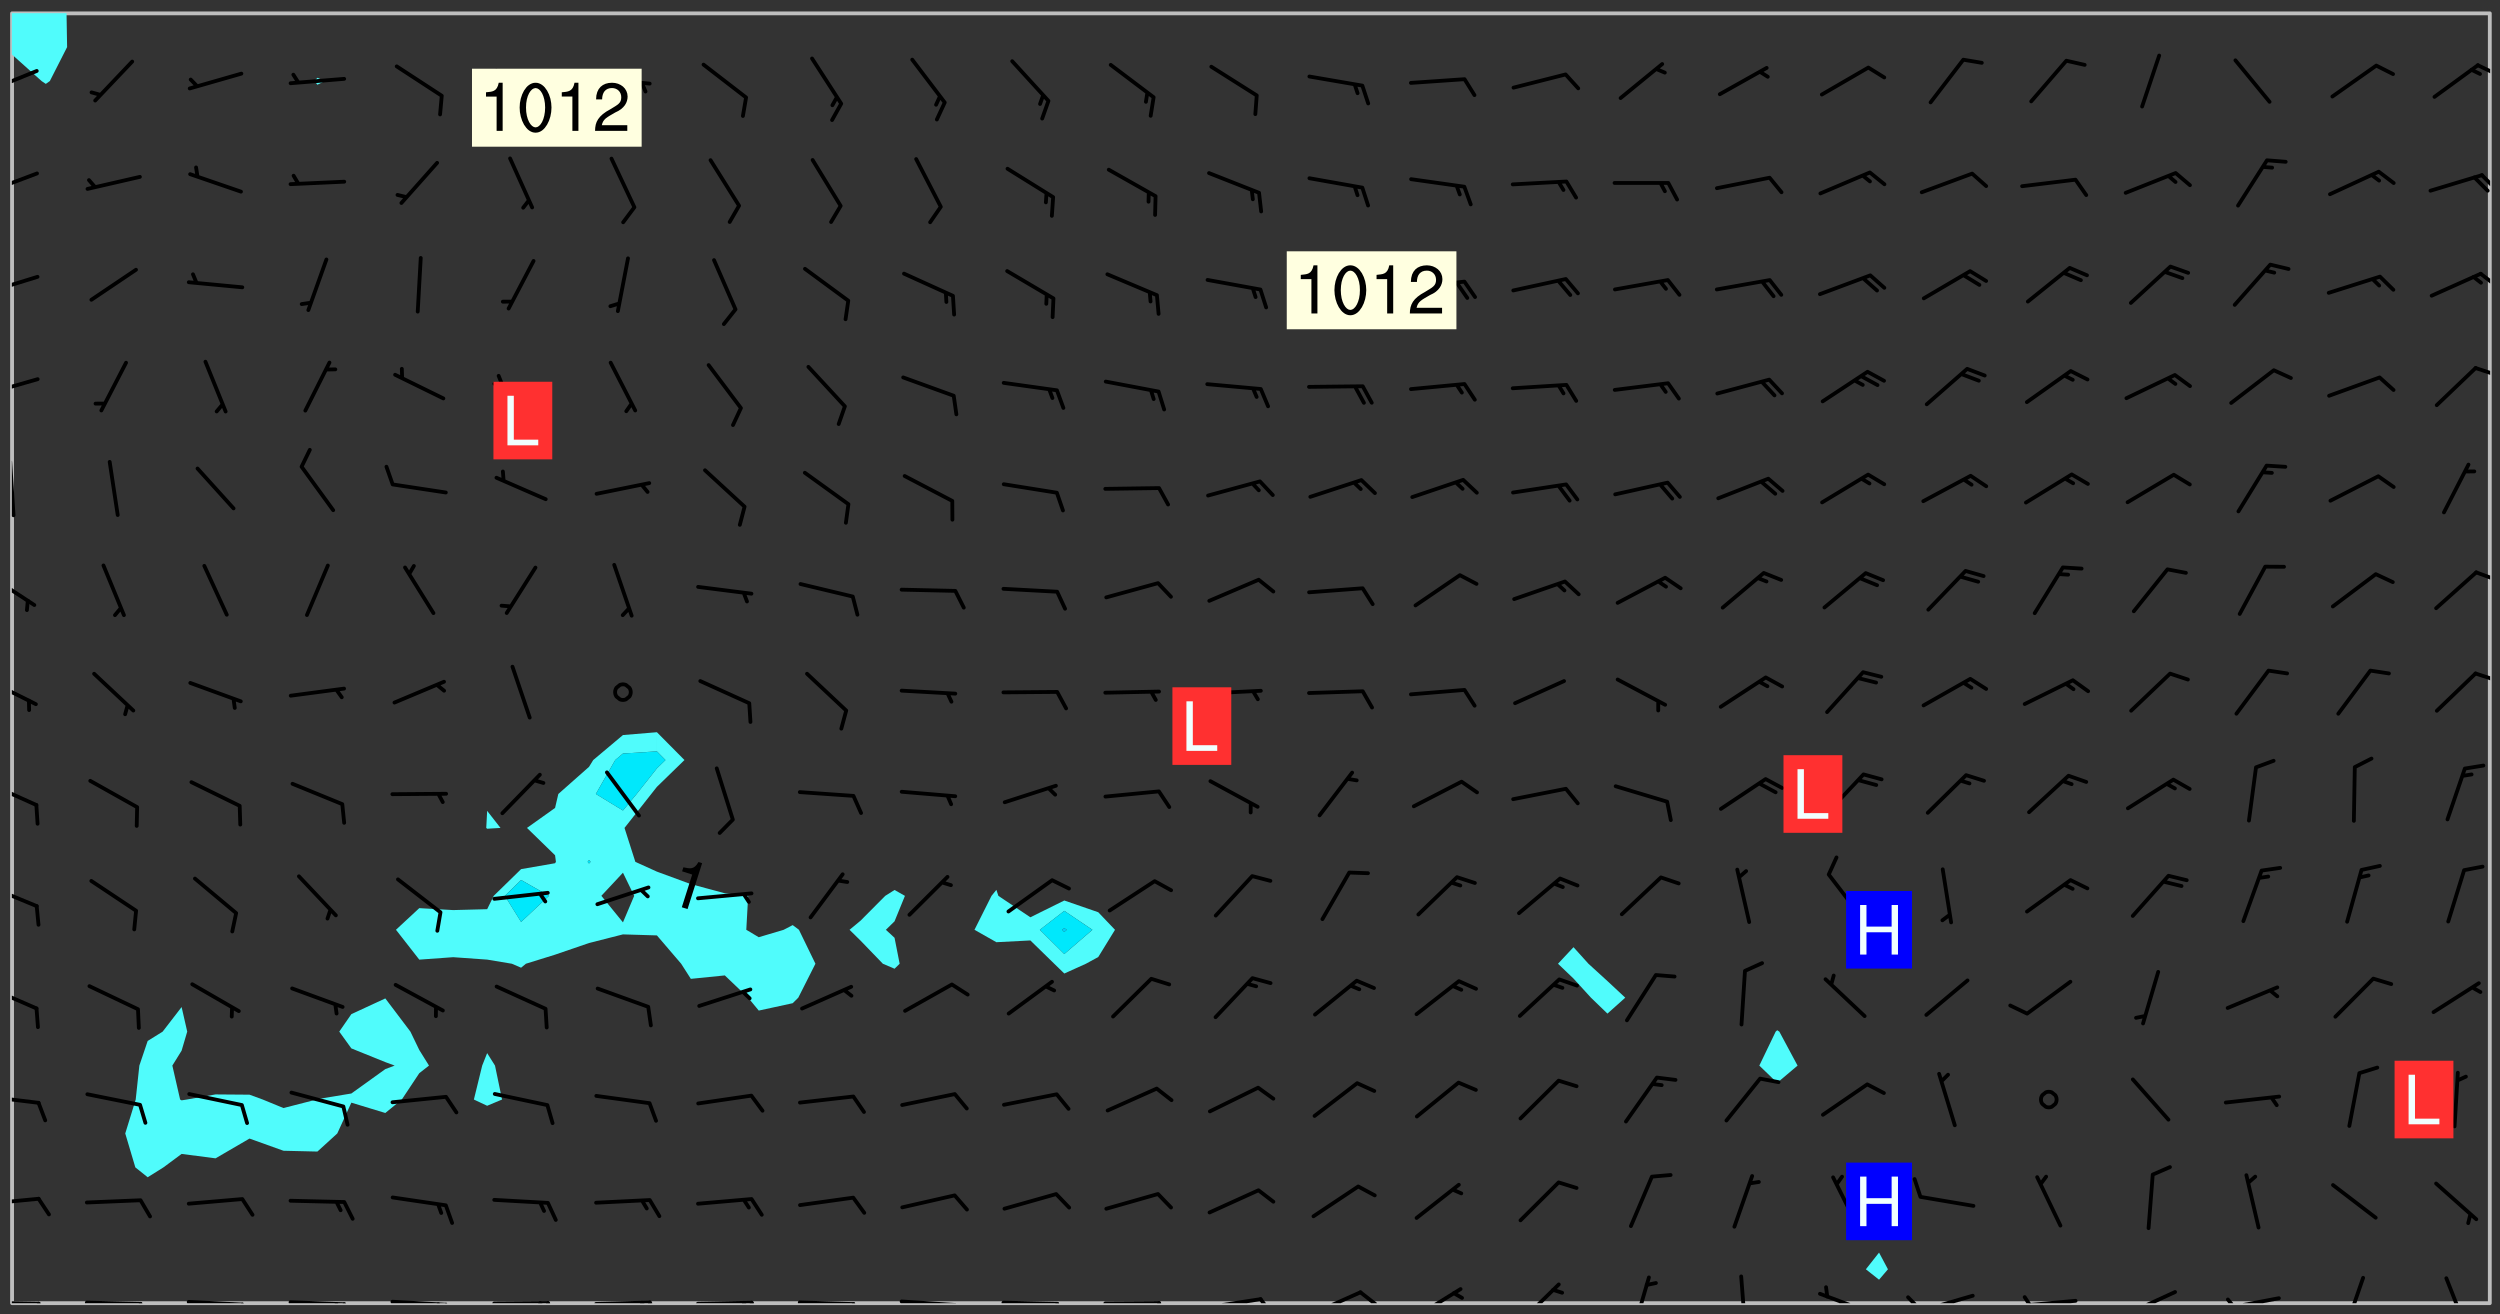 <svg xmlns="http://www.w3.org/2000/svg" role="img" xmlns:xlink="http://www.w3.org/1999/xlink" viewBox="142.45 309.95 326.84 171.84"><rect x="142.45" y="309.95" width="326.84" height="171.84" fill="#333333" stroke="none"/><defs><clipPath id="a"><path d="M144 317h1v163.328h-1zm0 0"/></clipPath><clipPath id="b"><path d="M144 311.672h1V318h-1zm0 0"/></clipPath><clipPath id="c"><path d="M144 311.672h324v168.656H144zm0 0"/></clipPath><clipPath id="d"><path d="M144 311.672h8V321h-8zm0 0"/></clipPath><clipPath id="e"><path d="M467 311.672h1v168.656h-1zm0 0"/></clipPath><clipPath id="f"><path d="M144 480h4v.328h-4zm0 0"/></clipPath><clipPath id="g"><path d="M147 480h2v.328h-2zm0 0"/></clipPath><clipPath id="h"><path d="M153 479h9v1.328h-9zm0 0"/></clipPath><clipPath id="i"><path d="M160 480h3v.328h-3zm0 0"/></clipPath><clipPath id="j"><path d="M166 479h9v1.328h-9zm0 0"/></clipPath><clipPath id="k"><path d="M173 480h3v.328h-3zm0 0"/></clipPath><clipPath id="l"><path d="M180 479h8v1.328h-8zm0 0"/></clipPath><clipPath id="m"><path d="M187 480h2v.328h-2zm0 0"/></clipPath><clipPath id="n"><path d="M186 480h2v.328h-2zm0 0"/></clipPath><clipPath id="o"><path d="M193 479h9v1.328h-9zm0 0"/></clipPath><clipPath id="p"><path d="M200 480h3v.328h-3zm0 0"/></clipPath><clipPath id="q"><path d="M199 480h2v.328h-2zm0 0"/></clipPath><clipPath id="r"><path d="M206 480h9v.328h-9zm0 0"/></clipPath><clipPath id="s"><path d="M213 480h3v.328h-3zm0 0"/></clipPath><clipPath id="t"><path d="M212 480h2v.328h-2zm0 0"/></clipPath><clipPath id="u"><path d="M220 479h8v1.328h-8zm0 0"/></clipPath><clipPath id="v"><path d="M227 479h2v1.328h-2zm0 0"/></clipPath><clipPath id="w"><path d="M226 480h2v.328h-2zm0 0"/></clipPath><clipPath id="x"><path d="M233 480h8v.328h-8zm0 0"/></clipPath><clipPath id="y"><path d="M240 480h3v.328h-3zm0 0"/></clipPath><clipPath id="z"><path d="M239 480h2v.328h-2zm0 0"/></clipPath><clipPath id="A"><path d="M246 479h9v1.328h-9zm0 0"/></clipPath><clipPath id="B"><path d="M253 480h3v.328h-3zm0 0"/></clipPath><clipPath id="C"><path d="M260 479h8v1.328h-8zm0 0"/></clipPath><clipPath id="D"><path d="M267 480h2v.328h-2zm0 0"/></clipPath><clipPath id="E"><path d="M273 480h8v.328h-8zm0 0"/></clipPath><clipPath id="F"><path d="M280 480h3v.328h-3zm0 0"/></clipPath><clipPath id="G"><path d="M286 480h9v.328h-9zm0 0"/></clipPath><clipPath id="H"><path d="M293 480h3v.328h-3zm0 0"/></clipPath><clipPath id="I"><path d="M300 479h8v1.328h-8zm0 0"/></clipPath><clipPath id="J"><path d="M307 479h2v1.328h-2zm0 0"/></clipPath><clipPath id="K"><path d="M313 478h8v2.328h-8zm0 0"/></clipPath><clipPath id="L"><path d="M320 478h3v2.328h-3zm0 0"/></clipPath><clipPath id="M"><path d="M327 478h7v2.328h-7zm0 0"/></clipPath><clipPath id="N"><path d="M340 477h7v3.328h-7zm0 0"/></clipPath><clipPath id="O"><path d="M355 476h4v4.328h-4zm0 0"/></clipPath><clipPath id="P"><path d="M369 476h2v4.328h-2zm0 0"/></clipPath><clipPath id="Q"><path d="M380 478h8v2.328h-8zm0 0"/></clipPath><clipPath id="R"><path d="M393 479h8v1.328h-8zm0 0"/></clipPath><clipPath id="S"><path d="M391 479h3v1.328h-3zm0 0"/></clipPath><clipPath id="T"><path d="M406 479h9v1.328h-9zm0 0"/></clipPath><clipPath id="U"><path d="M406 479h3v1.328h-3zm0 0"/></clipPath><clipPath id="V"><path d="M420 478h8v2.328h-8zm0 0"/></clipPath><clipPath id="W"><path d="M433 479h8v1.328h-8zm0 0"/></clipPath><clipPath id="X"><path d="M433 479h2v1.328h-2zm0 0"/></clipPath><clipPath id="Y"><path d="M448 476h4v4.328h-4zm0 0"/></clipPath><clipPath id="Z"><path d="M462 476h4v4.328h-4zm0 0"/></clipPath><clipPath id="aa"><path d="M144 466h4v2h-4zm0 0"/></clipPath><clipPath id="ab"><path d="M144 453h4v2h-4zm0 0"/></clipPath><clipPath id="ac"><path d="M144 438h4v5h-4zm0 0"/></clipPath><clipPath id="ad"><path d="M144 425h4v4h-4zm0 0"/></clipPath><clipPath id="ae"><path d="M144 412h4v4h-4zm0 0"/></clipPath><clipPath id="af"><path d="M144 398h4v5h-4zm0 0"/></clipPath><clipPath id="ag"><path d="M465 397h3v3h-3zm0 0"/></clipPath><clipPath id="ah"><path d="M144 384h4v6h-4zm0 0"/></clipPath><clipPath id="ai"><path d="M465 384h3v2h-3zm0 0"/></clipPath><clipPath id="aj"><path d="M144 370h1v8h-1zm0 0"/></clipPath><clipPath id="ak"><path d="M144 359h4v3h-4zm0 0"/></clipPath><clipPath id="al"><path d="M465 357h3v3h-3zm0 0"/></clipPath><clipPath id="am"><path d="M144 345h4v4h-4zm0 0"/></clipPath><clipPath id="an"><path d="M466 345h2v3h-2zm0 0"/></clipPath><clipPath id="ao"><path d="M144 332h4v4h-4zm0 0"/></clipPath><clipPath id="ap"><path d="M466 332h2v3h-2zm0 0"/></clipPath><clipPath id="aq"><path d="M144 318h4v5h-4zm0 0"/></clipPath><clipPath id="ar"><path d="M466 318h2v2h-2zm0 0"/></clipPath><g id="as" clip-path="url(#clip1)"><path fill="#fff" fill-opacity="0" fill-rule="evenodd" d="M0 0h1000v1000H0zm0 0"/><path fill="#d3d3d3" fill-opacity="0" fill-rule="evenodd" d="M162.152 355.867l-.234.293.059.234.117.172.176.234.293.348.113.059.117-.172.059-.234.176-.176.465-.176h.699l.234.293.289.816.059.176.176.23.352.234.699.699.172.176.234.348.234.41.289.582.41.465.23.234.234.176.117.23.176.293.172 1.164v.234l.059.289.059.117.117.117.348.41.117.172.176.176.176.234.117.172.172.352.059.234.234.406.234-.059-.176.176-.059.93h-.582l-.234-.113-.348.113-.117.117-.059.293-.059.176-.117.172-.465.293-.059.234-.059.113v.645l.059.172v.41l.059.059v.406l.059.406.117.176.059.059.23.641-.059.293v.699l-.059.582v.234l-.059.23-.055.352v1.922l.055.117h.426l-.367.117-.023.352.891 1.168 1.742.539 1.34.359v.539l.09.809.535.715 1.52.27.891-.086.09 1.164.535.18 1.16-.18 2.055-.984 1.16-.363 1.879-.176 1.695-.18-.18.719-1.516.086-1.25.09-.805.27-1.074.809.27.719.535.898-.18.625-.266.809.266 1.078.625.898.805.18 1.25-.18-.266.723.098.504.055.293v.172l.059.293v.406l.176.117.352.117h.406l.293-.176.113-.117.059-.117.117-.23.059-.176.352-.465.23-.176.176-.059.176.059.059.176.117.988.055.469.059.172.117.234.176.059.816.059h.289l.117.234.059.406.059.352v1.105l.117.293.117.348.289.699.176.352.582.754.352.176.172.059.469.234.641.465.348.234.293.176.293.055.23.062.816.348.293.176.113.172.352.352.117.176.523.641v.289l.059.352v.348l.059.352.059.289.117.059.172.059h.176l.582.234.176.117.176.289.176.234.113.234.293.23.117.117v.41l.059.055.289.234.234.117.059.117.117.172.059.117.23.234.059.176.234.059.117.059-.117.113-.059.117v.117l-.117.293-.117.289v.582l.176.117.117.059.059.117.117.117.113.059.176.348.059.352.059.406v.176l-.059.176-.117.699v.172l.117.176.293.293h.406l.176.117.117.172.117.293v.234h-.527l-.23-.234h-.234l-.176.059-.059.699.059.348.117.176.176.41.117.23.289.469.176.055h.523l.234.059.758.641.059.293v.234l.059.059.23.348v.352l-.117.172v.293l.293.289.293.176.172.059.293.176.293.117.582.406.289.234.293.176.219.16.016.012.23.176.641.523.176.234.117.176.176.176.113.172v.641l.117.176.469.117.582.117.234.059.23.113.293.117.113.059.586.352.289.172.176.062.176.055.176.059.699.352.289.176.234.055.289.176.234.117.641.406.293.117.172.059.234.059.41.059.23.059.234.117.059.172-.41.176.469.059.059.293.113.234.176.055.234.059.176.059.406.117.641.234.117.172.059.234v.176l-.059.117-.059.406.234.234.117.059.348.117.641.23.176.117.289.117.176.176.234.465.582 1.105.176.176.348.176.176.117.352.117 1.047.523.234.059.465.113.293.059.465.176.758.582.234.234.348.465.176.176.289.234.816.699.293.176.289.289.293.176.293.289.695.641.176.176.293.234.289.234.469.289.641.582.348.234.234.293.348.348.352.465.934.992.348.406.117.176.234.059.113.117.645.176.23.113.234.059.293.176.23.117.934.699.406.406.234.176.406.176.234.117.816.348.348.234.234.117.293.289.23.117.758.352.352.172.23.059.293.117.234.059.871.176h.816l.469.23.172.059.875.699.465.117.293.059.176.059.23.059.469.059.348.059.352.059.406.059h.293l.172.059v.23l.176.176h.293l.348.059.352.059.699.117h.641l.465-.234.293-.176.172-.117.41-.172.289-.176.934-.465.469-.293.523-.293.465-.172.465-.176 1.051-.465.289-.117.41-.117.289-.117.527-.176 1.516-.699.582-.348.289-.059.293-.059.348-.117.875-.23.352-.117h.113l.234-.059.875-.234.234-.059h.812l.352-.059.816-.117.172-.059.352-.055.293-.059.23-.059.816-.176.176-.059h.348l.234-.059.465-.117.758-.172.234-.059h.348l.41-.117.289-.059 1.285-.059h.289l.41-.059.23-.059h.176l.875-.117h.406l.41-.117h.348l.352-.113.871-.059h1.75l1.047.289.41.117.289.117.352.117.289.117 1.051.172.289.059h.293l.293.059.172.059.41.059.172.059.117.059h.117l.117.059.352.059h.113l.41.066 1.922.395 1.926.395 1.52.449 1.695.719 2.145.805 1.605-.719 1.43-.805 1.16-1.078 1.25-.449 3.035-.719 1.875-.359 2.145-1.348 2.234-1.254 2.5-1.258 1.695-.449 1.785-.18 1.16-.27.625.539 1.34-.27.715-.988.984-1.344.445-.18.805-.359 1.875-.539 1.785-.449 1.25-.27 1.16-.09 1.699-.09 1.961-.27 1.25-.09h.539l.625-.09h.891l2.145-.18 2.41-.18 2.59-.09 1.695.18 1.609.09 1.43.359 1.16.719 1.875.988 1.16 1.527.266.715.629.09.355.898.535.539.535 1.527 1.074.359h.535l-.805.535.09 1.707.715 2.695.891.805.895.988.715 1.258 1.785.539 1.52-.18.355 1.344 1.609-.805.98-.539.27.27.316-.215.219-.145.801.449.449-.359h.355l.535-.27.539-.719.535-.27.625-.988 1.16.449.84.371 1.395.617 1.695-.18h1.605l1.785.09.18-1.707.535-1.344.805.27.492.848.402.406-.09.539v.359l.715.449.711-.27h1.43l.359.988.445 1.258.715 1.344 1.25.629 1.695.629.715-.18.18-.539.98-.09.449.359.086 1.258-.266.629-.535.18v.539l.715.984.266.539.984.988.801 1.078-.266.359-.09.898-.625 2.332-.355 2.066-.09 1.793-.18.719-.09.539v1.438l-.98 1.883-.359 1.707-.535.898-.805 1.168-.266.539 2.055 1.254.086.359-.355.539-.09-.18v.809l.09 1.438-.445.715-1.074.094-.266.715.535.898.805.719 1.16.809 1.34.27.445.359-.355.449-1.789-.09-1.25-.449-.715-.719-.625-.09-.176 3.59-.188 1.309h89.359V311.703h-55.27v49.082l.762.125 3.289.543 2.023 2.836v2.754l2.352.332 2.348.332h4.051l-1.379 4.16-2.023.707-2.023.703-.543.344-2.594 1.617-.188.117-2.023-2.078-.73-2.742-2.672-2.078-1.375-3.5-.066-.082-1.957-2.672 2.75-1.418v-49.082H294.422v91.414l.117.031.133.012.074.074.105.047.09.059.086.059.09.059.297.297.059.09.031.117.027.117.016.137-.031.117-.059.09-.059.086-.043.105-.047.102-.027.121v.145l.176.27.148.148.074.086.074.074.043.105.062.09.059.086.043.105.059.09.047.102.043.105.059.086.117.18.074.074.062.086.059.09.043.105.059.09.059.086.062.09.059.09.043.102.117.18.074.074.059.086.074.074.09.059.105.047h.148l.133-.016.133.016.102-.047.074-.074.047-.102-.016-.133v-.148l-.047-.105-.027-.117-.047-.102-.027-.121-.043-.102-.062-.09-.043-.102-.043-.105-.031-.117-.016-.133-.012-.137.086-.059.059-.086.121-.031.043.105.016.133v.117l.059.102.059.09.09.059.148.148.059.09.043.105-.012.102.086.059.105.047.086.059.09.059.074.074-.117.027-.105.047-.086.059-.074.074-.059.09-.062.086-.027.121-.047.102-.043.105-.031.117-.012.133-.016.133v.148l.027.117.047.105.043.102.059.09.074.074.09.059.074.074.09.059.059.09.043.105.047.102.117.031.133.016h.148l.117-.031.105.043.043.105.047.102.027.121L299.5 410l.027.117.031.121.027.117.105.043.102.047.133-.016.148.148.062.086.074.074.07.074.09.062.105.043.102.043.117.031.137.016.117-.031.074-.074.027-.117-.012-.133-.031-.121-.027-.117.043-.105h.117l.09.062.117.027h.148l.133.016h.148l.133.016.133-.016h.148l.133-.016.133-.012.137.012.117-.027.133-.016.191-.059-.059.176-.016.133-.027.121-.016.133-.059.086-.133.016-.105.047-.105.043-.117.031-.117.027-.266.031h-.148l-.133.016-.074.074.059.086.148.148.117.18.074.07.09.062.09.059.086.059.09.059.102.043.105.062.105.043.086.059.105.047.102.043.18.117.059.09-.043.102-.047.105.016.133.223.223.059.09.043.102.031.121.043.102.016.133.031.117.012.137.031.117.148.148.102.043.105.043.117.031.133.016.137.016h.117l.117-.031.09-.059.043-.105.047-.102.043-.105.031-.117.012-.133v-.148l-.012-.133-.016-.133-.031-.117-.043-.105-.047-.105-.043-.102-.043-.105-.016-.133.016-.133.027-.117.031-.117.027-.121.047-.102.09-.059.086-.062.074-.074.09-.059.223-.223.059-.086.074-.074.117-.18.059-.086v-.148l-.074-.074-.102-.047-.105-.043-.102-.043-.059-.09-.047-.105-.027-.117.09-.059.117-.031.102-.043.18-.117.148-.148.012-.133-.012-.105-.09-.059-.133.016h-.148l-.133.016-.133-.016-.121-.031-.086-.059-.074-.074-.059-.09-.062-.086-.117-.18-.059-.086.031-.121.086-.059.121-.031.059-.086v-.121l-.031-.117-.059-.09-.059-.086-.047-.105-.027-.117-.016-.133.059-.09.074-.074.09-.059.117-.18.074-.074.059-.086.148-.148.121-.031.133-.016.133.016.074.074.043.105.016.133-.031.117-.117.031-.133.012-.148.148-.043.105-.047.102-.027.121-.031.117v.148l.031.117.043.105.059.09.074.07.074.074.117.031.121.027.117-.027.133-.016h.117l.09.059.074.074.047.105.059.086.102.047.133.016.105.043.086.059-.012.105-.074.074-.18.117-.059.09-.09.059-.07.074-.074.074-.062.09-.027.117-.016.133.016.133-.016.133v.148l.016.133.027.117.031.121.074.074.09.059.086.059.09.059.117.031v.086l-.102.047-.09.059-.266.031-.117.027h-.148l-.105.043-.102.047-.059.09-.062.234-.012.133-.031.121-.016.133v.293l-.012.133.012.137.016.133.133.016.133.012.121.031.086.059.074.074.047.105.043.102.016.133v.445l-.016.133v.445l.031.266.027.117.016.133.031.117.086.211.031.266v.148l-.031.117-.027.117-.031.121-.027.117-.031.117-.031.121-.012.133-.016.133.09.059.117-.031.102.016.047.105-.031.266v.441l-.043.105-.047.105-.043.102-.043.105-.059.086-.031.121-.043.117-.031.117-.016.133.016.133.059.09.105.047.086.059.059.086-.012.137-.031.117-.043.102v.445l-.016.133v.148l-.031.117-.043.105-.027.117-.047.105-.043.102-.031.121-.027.117-.031.133-.031.117-.027.117-.043.105-.031.117-.031.121-.012.133-.016.133v.297l.027.117v.148l.047.398.027.117.059.09.121.031h.148l.133-.016.059.09v.117l-.059.09-.09.059-.102.043-.105.047-.09.059-.086.059-.137.016-.117-.031-.133-.016-.102.047-.062.086-.012.137-.016.133-.031.117-.027.117-.016.133-.031.121v.297l.016.133.031.117v.148l.012.133v.148l-.027.117-.047.102-.027.121-.031.117-.059.09-.074.074-.102.043-.105.047-.117.027-.121.031-.102-.047.059-.086.105-.047.027-.117.031-.117.027-.121.031-.117v-.148l.016-.133-.031-.117-.043-.105-.105.016-.074.074-.102.043-.09.062-.074.074-.043.102-.016.133-.031.117L304.25 426l-.031.117-.027.117-.031.121-.027.117-.031.117-.043.105-.09.059h-.09l-.117-.031-.031-.086.016-.137-.031-.117v-.148l-.012-.133v-.148l-.062-.234-.027-.121-.043-.102-.047-.105-.059-.086-.059-.09-.043-.105-.062-.086-.148-.148-.07-.074-.105-.047-.105-.043-.102-.043-.297-.297-.09-.074-.086-.059-.105-.043-.09-.062-.086-.059-.105-.043-.09-.059-.086-.062-.074-.07-.105-.047-.086-.059-.105-.043-.09-.062-.102-.043-.105-.043-.086-.059-.105-.047-.105-.043-.102-.047-.09-.059-.102-.043-.105-.043-.09-.062-.117-.027-.133-.016-.133.016H299.75l-.133.016-.117-.031-.09-.059-.074-.074-.09-.059-.102-.047h-.148l-.121-.027-.102-.043-.074-.074-.117-.18-.09-.059-.102-.043-.09-.062-.105-.043-.09-.059-.086-.059-.105-.047-.059-.086-.059-.09-.043-.105-.047-.102-.074-.074-.086-.059-.074-.074-.09-.059-.223-.223-.043-.105-.031-.266.105-.043h.145l.105.043.074.074.09.059.086.059.105.047.09.059.148.148.07.074.148.148.062.086.074.074.086.059.074.074.09.062.09.059.086.059.27.176.102.047.105.043.102.043.047-.074.059-.086.074-.074.07-.074.105.043.074.074.059.09.043.102.047.105.043.105.121.027.117-.027.074-.09.043-.105.059-.09.074-.074.105-.043.117-.027.133.012.09.059.148.148.059.09.043.105.047.102.043.105.043.102.105.047.105.043.133.016.086-.059.059-.09.074-.074.105-.043.117.027.105.047.102.043.105.043.102.047.18.117v.117l-.016.133.016.133.016.137.059.086.102.047.121.027.117.031h.148l.117-.031.059-.09.18-.117.059-.09.074-.074.059-.086.117-.18.18-.117.117.031.09.059.043.074-.016.133v.117l.09.059h.148l.133-.016.133-.012.266-.031.105-.043.117-.031.121-.027.074-.074.07-.074.062-.09-.016-.105-.047-.102-.102-.043-.105-.016-.117.027-.266.031h-.148l-.074-.074-.09-.059-.117-.031-.117-.027-.133-.016h-.148l-.133.016h-.297l-.105-.047-.148-.148-.043-.102-.059-.09.223-.223.086-.059.105-.043.117-.031.133-.016.133.016.137.016.102.043.133-.012.09-.062.102-.043.062-.09-.047-.102-.09-.059-.117-.031-.102-.043-.059-.09-.062-.09v-.117l.016-.133.105-.047.074-.07v-.121l-.09-.059-.031-.117.09-.059.074-.074.043-.105.059-.09.047-.102.016-.133v-.148l-.047-.105-.043-.102-.09-.059-.133-.016-.102-.043-.137-.016-.117-.031h-.445l-.133-.016-.133-.012-.133-.016-.117-.031h-.148l-.133-.016-.133-.012-.266-.031-.121-.043-.086-.059-.074-.074v-.148l.012-.133.105-.047.102-.043.133-.016h.152l.133-.016h.293l.121.031.102.043.09.059.234.062.121-.047.09-.059.102-.043.133-.016.105.043.102.047.133.012.121-.027h.145l.121-.031.117-.027.105-.047.074-.074.086-.059.148-.148.059-.086.047-.105.027-.117.016-.105-.102-.043-.09-.059-.117-.031-.105-.043-.09-.062-.074-.086-.074-.074-.102-.043-.105-.047-.102-.043-.059-.09-.047-.102-.086-.211-.062-.086-.059-.09-.074-.074-.086-.059h-.27l-.117.031-.09.059-.102.043-.133.016-.105-.016-.027-.117-.062-.09-.117-.031-.102-.043-.148-.148-.031-.117-.016-.105.074-.074.18-.117.117-.027.117-.031.137.016.102.043.105.043.102.047.105.043.117.031.133.016.117.027.133.016.105-.016.09-.059-.074-.074-.105-.043-.074-.074-.074-.09-.148-.148-.086-.059-.09-.059-.074-.074-.09-.059-.102-.047-.121-.027-.102-.047-.105-.043-.117-.031-.102-.043-.121-.031h-.148l-.117.031-.105.043-.086.062-.18.117-.086.059-.09.059-.105.047-.086.059-.105.043-.102.043-.105.047-.074.074-.059.09-.059.086-.047.105-.059.086-.074.074-.133-.012-.117-.031h-.117l-.074.074-.09.059-.074.074-.09.059-.086.059-.105.047-.102.043-.137.016-.102-.043-.148-.148-.105-.047h-.086l-.105.047-.102.043-.121.031-.117-.031-.074-.074v-.117l.031-.121.074-.07.059-.09.074-.074.117-.031.105-.043h.293l.133-.016.137-.016.102-.043.09-.059.102-.047.09-.059.133-.012.09.059.133.012.09-.059.086-.059.105-.043.09-.059.086-.062.09-.059.148-.148.059-.086.059-.09.105-.043.133-.016.117.027.121.031.059-.059.059-.09.031-.266.027-.117.105.012.133.016.102-.043.09-.059.059-.09.074-.074.059-.09.047-.102.012-.133-.012-.133-.047-.105-.148-.148-.059-.09-.059-.086-.043-.105v-.445l.016-.133v-.148l.012-.133-.059-.059-.09.059-.102-.043-.18-.117-.086-.059-.062-.09-.059-.09-.074-.074-.086-.059-.121.031-.102.012-.105.047-.086.059-.105.043-.148.148-.09.059-.086.059-.09.062-.105.043-.133.016v-.121l.105-.043.117-.031.074-.07.043-.105v-.148l-.027-.117-.148-.148-.133-.016h-.148l-.117.031-.105.043-.102.043-.09.062-.117.027-.074-.074.012-.133-.043-.102-.043-.105-.09-.059-.117.027-.121.031-.117.031-.102.043-.121.031-.102.043-.105.043-.09.059-.102.016v-.117l.016-.133-.059-.09-.074.043-.148.148-.059.09-.074.074-.047.105-.043.102-.074.074-.059.09-.074.074-.059.086-.074.074-.09.062-.074.07-.074.074-.102.016-.133.016-.105-.043v-.121l.148-.148.043-.102.059-.09.047-.102.043-.105.059-.09.031-.117.043-.102.031-.121.027-.117.047-.105.043-.102.043-.105.074-.07.09-.062.09-.059.102-.043h.297l.266-.031.105-.043-.074-.074-.117-.031-.105-.043-.09-.059-.102-.047-.09-.059-.102-.043-.105-.043-.09-.062-.086-.059-.105-.043-.102-.043-.121-.031-.117-.031-.102-.043L297.5 410.25l-.102-.043-.09-.059-.043-.105-.016-.133.102-.043.133-.016.137.016.133-.016.102-.043.059-.09.016-.105-.09-.059-.074-.074-.102-.043-.09-.059-.148-.148-.043-.105-.016-.133v-.293l-.059-.09-.09-.059-.074-.074-.043-.105-.031-.117-.059-.09-.074-.074-.117-.027-.074-.074-.09-.059-.09-.062-.086-.059-.074-.074-.059-.086-.047-.105-.086-.059-.148-.148-.195-.059-.133.016-.102.043-.074.074-.047.102-.043.105-.059.09-.059.086-.297.297-.09.059h-.086l-.062-.086-.043-.105.031-.117.059-.09.027-.117-.012-.133-.09-.062-.105.047-.117.027-.117.031-.27.176-.102.047-.117.027-.105.047-.09.059-.102.043-.059-.086-.047-.105.016-.133.047-.105.07-.074.074-.07.059-.09v-.148l-.043-.105h-.238l-.102.047-.031.117-.027.117-.031.121-.074.043-.133.016-.074-.047-.043-.102-.043-.105-.047-.102-.043-.105-.121.031-.102.043-.133.016-.117.031-.105.043-.09.059-.102.047-.121.027-.133.016-.102-.043-.059-.09-.047-.105-.043-.102-.043-.105v-.117l.059-.09.086-.059.18-.117.102-.047.105-.043.105-.059.102-.043.09-.062.102-.043.105-.059.102-.047.09-.059.105-.043.102-.043.09-.062.102-.043.137-.016.117.031.102.043.121.031.102.043.105.047.102.043.105.043.102.047.105.043.102.043.105.047.086.059.105.043.117.031.105.043.102.047.09.059.105.043.102.043.105.047.117.027.102.047.121.027h.148l.086-.059.016-.102.059-.09-.027-.117-.074-.074-.117-.18-.074-.074-.09-.074-.18-.117-.086-.059-.105-.043-.102-.047-.27-.176-.059-.09-.074-.074-.059-.09-.043-.102-.031-.117-.016-.137v-.562l-.012-.133-.016-.133-.031-.117-.016-.133-.012-.133-.031-.121-.223-.223-.059-.086-.016-.105.031-.117.133-.016v-91.414H172.992v1.453l-.059.234-.352 1.051-.172.523-.117.348-.176.41-.117.172-.234.293-.23.059h-.352l-.117.059-.23.406v.293l.117.176.23.23.117.234.641.758.293.465.176.234.23.352.234.348.641.816.176.465.172.41.117.695.176.469.117 1.398.059.465v.875l.117 1.047v4.781l-.059.465-.352 1.281-.176.523-.113.41-.352.93L172.934 336l-.234.582-.117.176-.172.348-.176.406-.352.816-.059.293-.113.293-.117.289-.059.176-.117.875-.059.406-.059.117-.059.176-.059.172-.23.527-.117.172v.234l-.117.234-.059.172-.176.586v.289l-.059.176v.293l-.059.113-.059.527v.172l-.055.234v2.621l-.176.816-.117.176-.176.234-.117.172-.113.234-.586.934-.23.289-.293.465-.176.234-.289.352-.352.699-.113.23-.176.41-.176.23-.406.527-.816.699-.293.172-.289.234-.176.117-.176.176-.523.406-.527.176-.172.176-.234.055-.641.176h-.758m12.211 31.023l-1.074.449.359.895 1.25-.715.445-.539-.98-.09"/><path fill="#d3d3d3" fill-opacity="0" fill-rule="evenodd" d="M201.508 416.598h-.895l.449.629.98.359.805-.09.445-.988-.176.09-.715-.355-.895.355m154.621 59.07l-.059-.523v-.293l.113-.293.059-.23.469-.469h.113l.117-.113.117-.059h.176l.234-.059h.348l.234.059.117.059.23.172.059.176.117.582v.293l-.117.176-.172.289-.176.176-.527.523-.23.234-.117.059h-.176l-.117-.059-.406-.293-.176-.117-.117-.059-.059-.113-.055-.117m6.641-10.957l-.059-.172v-1.109l.059-.172.176-.059.172-.059h.176l.234-.059.117.059.059.699-.059.172-.117.176-.117.059-.234.523-.113.059h-.234l-.059-.117m9.613-14.391l-.117-.176v-.699l.293-.875.117-.172.176-.352.113-.23.117-.293.352-.758.117-.23.172-.234h.176l.117-.059h.641l.117.059.234.234.172.113.352.293.117.117.113.176v.113l.117.059.117.117v.699l-.059.176v.23l-.059.176-.348 1.051-.117.23-.117.234-.117.059-.23.234-.641.289h-.875l-.41-.117-.641-.465"/><path fill="none" stroke="#bebebe" stroke-linecap="round" stroke-linejoin="round" stroke-miterlimit="10" stroke-width=".5" d="M467.957 311.695H144.027v168.625h323.93v-168.625"/><g clip-path="url(#a)"><path fill="#fff" fill-opacity="0" fill-rule="evenodd" d="M144 475.891v4.438h.004H144V317.062v158.828"/></g><g clip-path="url(#b)"><path fill="#50fcfc" fill-rule="evenodd" d="M144 316.109v.953-5.391h.004H144v4.438"/></g><g clip-path="url(#c)"><path fill="#fff" fill-opacity="0" fill-rule="evenodd" d="M144.004 480.328V317.066l3.883 3.48.551.371.527-.371 2.258-4.438-.074-4.438h32.797v8.453l-.395.422.395.484.969-.484-.969-.422v-8.453h8.875v128.809l-4.438 2.055-1.582 2.285 1.582 2.195 4.438 1.793 1.223.453-1.223.461-4.438 3.188-4.438.734-.102.055-4.336 1.113-2.707-1.113-1.734-.633-4.438-.035-3.754.668-.684.109-.195-.109-1.016-4.438 1.211-1.953.734-2.488-.734-3.211-2.477 3.211-1.961 1.223-1.086 3.219-.477 4.438-1.367 4.438 1.32 4.438 1.609 1.289 2.059-1.289 2.379-1.762 4.438.578 4.438-2.586 4.441 1.594 4.438.105 2.598-2.367 1.84-4.027 4.438 1.352 2.156-1.762 2.285-3.441 1.27-.996-1.27-2.039-1.16-2.402-3.281-4.34v-128.809h13.316v104.285l-.117 2.234.117.105 1.746-.105-1.746-2.234V311.672h22.191v94.008l-4.438.371-3.887 3.266-.551.891-4.012 3.547-.426 1.824-3.672 2.613 3.672 3.574.113.863-.113.18-4.441.77-3.578 3.492-.859 1.746-4.438.117-4.438-.254-3.047 2.828 3.047 3.902 4.438-.32 4.438.316v12.223l-.648 1.633-1.086 4.438 1.734.816 1.949-.816-.922-4.438-1.027-1.633v-12.223l3.227.539 1.211.52.629-.52 3.812-1.184 4.438-1.523 4.438-1.129 4.438.133 3.172 3.703 1.266 1.977 4.441-.449 3.047 2.91 1.391 1.688 4.438-.965.73-.723 2.242-4.438-2.156-4.438-.816-.613-1.176.613-3.262.973-1.629-.973.246-4.438-3.055-.336-4.441-1.195-4.438-1.633-2.816-1.277-1.418-4.438 3.5-4.438.734-.93 3.605-3.508-3.605-3.637v-94.008h31.07v114.629l-1.219.77-3.223 3.242-1.441 1.195 1.441 1.418 2.914 3.02 1.527.652.668-.652-.668-3.395-1.133-1.043 1.133-1.109 1.359-3.328-1.359-.77v-114.629h13.312v114.613l-.637.785-2.227 4.438 2.863 1.621 4.441-.23 3.121 3.047 1.316 1.277 2.824-1.277 1.613-.879 2.191-3.559-2.191-2.297-4.438-1.535-4.438 2.195-4.18-2.801-.262-.785V311.672h75.453v122.109l-2.027 2.164 2.027 1.938 2.281 2.5 2.156 2.082 2.328-2.082-2.328-2.172-2.484-2.266-1.953-2.164V311.672h26.629v132.965l-.199.184-2.137 4.441 2.336 2.25 2.664-2.25-2.383-4.441-.281-.184V311.672h13.316v162.035l-1.723 2.184 1.723 1.363 1.164-1.363-1.164-2.184V311.672h79.887v168.656H144.004"/></g><g clip-path="url(#d)"><path fill="#50fcfc" fill-rule="evenodd" d="M147.887 320.547l-3.883-3.48v-5.395h7.145l.074 4.438-2.258 4.438-.527.371-.551-.371"/></g><path fill="#50fcfc" fill-rule="evenodd" d="M160.145 462.574l-1.32-4.438 1.367-4.438.477-4.438 1.086-3.219 1.961-1.223 2.477-3.211.734 3.211-.734 2.488-1.211 1.953 1.016 4.438.195.109.684-.109 3.754-.668 4.438.035 1.734.633 2.707 1.113 4.336-1.113.102-.055 4.438-.734 4.438-3.188 1.223-.461-1.223-.453-4.438-1.793-1.582-2.195 1.582-2.285 4.438-2.055 3.281 4.34 1.16 2.402 1.27 2.039-1.27.996-2.285 3.441-2.156 1.762-4.438-1.352-1.84 4.027-2.598 2.367-4.438-.105-4.441-1.594-4.438 2.586-4.438-.578-2.379 1.762-2.059 1.289-1.609-1.289m23.801-141.543l-.395-.484.395-.422.969.422-.969.484m13.316 114.379l-3.047-3.902 3.047-2.828 4.438.254 4.438-.117.859-1.746 3.578-3.492v1.418l-2.121 2.074 2.121 3.414 3.641-3.414-3.641-2.074v-1.418l4.441-.77.113-.18-.113-.863-3.672-3.574 3.672-2.613.426-1.824 4.012-3.547v12.172l-.184.25.184.219.211-.219-.211-.25v-12.172l.551-.891 3.887-3.266 4.438-.371v2.504l-4.438.281-1.012.852-2.531 4.438 3.543 2.164v8.129l-2.824 3.023 2.824 3.469 1.469-3.469-1.469-3.023v-8.129l1.789-2.164 2.648-3.348 1.121-1.09-1.121-1.133v-2.504l3.605 3.637-3.605 3.508-.734.93-3.5 4.438 1.418 4.438 2.816 1.277 4.438 1.633 4.441 1.195 3.055.336-.246 4.438 1.629.973 3.262-.973 1.176-.613.816.613 2.156 4.438-2.242 4.438-.73.723-4.438.965-1.391-1.688-3.047-2.91-4.441.449-1.266-1.977-3.172-3.703-4.438-.133-4.438 1.129-4.438 1.523-3.812 1.184-.629.52-1.211-.52-3.227-.539-4.438-.316-4.438.32m8.875 19.105l-1.734-.816 1.086-4.438.648-1.633 1.027 1.633.922 4.438-1.949.816m0-36.219l-.117-.105.117-2.234 1.746 2.234-1.746.105"/><path fill="#00e8fc" fill-rule="evenodd" d="M210.574 430.484l-2.121-3.414 2.121-2.074 3.641 2.074-3.641 3.414m8.879-7.637l-.184-.219.184-.25.211.25-.211.219m4.438-6.93l-3.543-2.164 2.531-4.438 1.012-.852 4.438-.281 1.121 1.133-1.121 1.09-2.648 3.348-1.789 2.164"/><path fill="#fff" fill-opacity="0" fill-rule="evenodd" d="M223.891 424.047l-2.824 3.023 2.824 3.469 1.469-3.469-1.469-3.023"/><path fill="#50fcfc" fill-rule="evenodd" d="M254.957 432.926l-1.441-1.418 1.441-1.195 3.223-3.242 1.219-.77 1.359.77-1.359 3.328-1.133 1.109 1.133 1.043.668 3.395-.668.652-1.527-.652-2.914-3.02m17.754.203l-2.863-1.621 2.227-4.438.637-.785.262.785 4.18 2.801 4.438-2.195v1.355l-3.199 2.477 3.199 3.168 3.676-3.168-3.676-2.477v-1.355l4.438 1.535 2.191 2.297-2.191 3.559-1.613.879-2.824 1.277-1.316-1.277-3.121-3.047-4.441.23"/><path fill="#00e8fc" fill-rule="evenodd" d="M281.59 434.676l-3.199-3.168 3.199-2.477v2.254l-.289.223.289.285.328-.285-.328-.223v-2.254l3.676 2.477-3.676 3.168"/><path fill="#00d4fc" fill-rule="evenodd" d="M281.59 431.793l-.289-.285.289-.223.328.223-.328.285"/><path fill="#50fcfc" fill-rule="evenodd" d="M348.164 437.883l-2.027-1.938 2.027-2.164 1.953 2.164 2.484 2.266 2.328 2.172-2.328 2.082-2.156-2.082-2.281-2.5m26.629 13.629l-2.336-2.25 2.137-4.441.199-.184.281.184 2.383 4.441-2.664 2.25m13.316 25.742l-1.723-1.363 1.723-2.184 1.164 2.184-1.164 1.363"/><g clip-path="url(#e)"><path fill="#fff" fill-opacity="0" fill-rule="evenodd" d="M467.996 480.328H468V311.672h-.004H468v168.656h-.004"/></g><path fill="#fff" fill-opacity="0" fill-rule="evenodd" d="M227.961 429.336l5.566 1.77 3.02-9.496-5.566-1.77-3.02 9.496"/><path fill-rule="evenodd" d="M233.758 422.648l.484.152-1.906 6-.75-.238 1.359-4.277-1.32-.422.168-.527.551.105.258.027.246-.016.238-.074.227-.148.227-.238.219-.344"/><g clip-path="url(#f)"><path fill="none" stroke="#000" stroke-linecap="round" stroke-linejoin="round" stroke-miterlimit="10" stroke-width=".5" d="M147.512 480.387l-7.023-.117"/></g><g clip-path="url(#g)"><path fill="none" stroke="#000" stroke-linecap="round" stroke-linejoin="round" stroke-miterlimit="10" stroke-width=".5" d="M147.512 480.387l1.117 2.188"/></g><g clip-path="url(#h)"><path fill="none" stroke="#000" stroke-linecap="round" stroke-linejoin="round" stroke-miterlimit="10" stroke-width=".5" d="M160.828 480.41l-7.027-.164"/></g><g clip-path="url(#i)"><path fill="none" stroke="#000" stroke-linecap="round" stroke-linejoin="round" stroke-miterlimit="10" stroke-width=".5" d="M160.828 480.41l1.102 2.191"/></g><g clip-path="url(#j)"><path fill="none" stroke="#000" stroke-linecap="round" stroke-linejoin="round" stroke-miterlimit="10" stroke-width=".5" d="M174.141 480.504l-7.02-.352"/></g><g clip-path="url(#k)"><path fill="none" stroke="#000" stroke-linecap="round" stroke-linejoin="round" stroke-miterlimit="10" stroke-width=".5" d="M174.141 480.504l1.039 2.223"/></g><g clip-path="url(#l)"><path fill="none" stroke="#000" stroke-linecap="round" stroke-linejoin="round" stroke-miterlimit="10" stroke-width=".5" d="M187.457 480.461l-7.023-.266"/></g><g clip-path="url(#m)"><path fill="none" stroke="#000" stroke-linecap="round" stroke-linejoin="round" stroke-miterlimit="10" stroke-width=".5" d="M187.457 480.461l1.07 2.207"/></g><g clip-path="url(#n)"><path fill="none" stroke="#000" stroke-linecap="round" stroke-linejoin="round" stroke-miterlimit="10" stroke-width=".5" d="M186.434 480.422l.535 1.105"/></g><g clip-path="url(#o)"><path fill="none" stroke="#000" stroke-linecap="round" stroke-linejoin="round" stroke-miterlimit="10" stroke-width=".5" d="M200.77 480.523l-7.016-.391"/></g><g clip-path="url(#p)"><path fill="none" stroke="#000" stroke-linecap="round" stroke-linejoin="round" stroke-miterlimit="10" stroke-width=".5" d="M200.77 480.523l1.027 2.227"/></g><g clip-path="url(#q)"><path fill="none" stroke="#000" stroke-linecap="round" stroke-linejoin="round" stroke-miterlimit="10" stroke-width=".5" d="M199.746 480.465l.516 1.113"/></g><g clip-path="url(#r)"><path fill="none" stroke="#000" stroke-linecap="round" stroke-linejoin="round" stroke-miterlimit="10" stroke-width=".5" d="M214.09 480.301l-7.027.055"/></g><g clip-path="url(#s)"><path fill="none" stroke="#000" stroke-linecap="round" stroke-linejoin="round" stroke-miterlimit="10" stroke-width=".5" d="M214.09 480.301l1.168 2.16"/></g><g clip-path="url(#t)"><path fill="none" stroke="#000" stroke-linecap="round" stroke-linejoin="round" stroke-miterlimit="10" stroke-width=".5" d="M213.066 480.309l.586 1.082"/></g><g clip-path="url(#u)"><path fill="none" stroke="#000" stroke-linecap="round" stroke-linejoin="round" stroke-miterlimit="10" stroke-width=".5" d="M227.402 480.234l-7.023.188"/></g><g clip-path="url(#v)"><path fill="none" stroke="#000" stroke-linecap="round" stroke-linejoin="round" stroke-miterlimit="10" stroke-width=".5" d="M227.402 480.234l1.211 2.137"/></g><g clip-path="url(#w)"><path fill="none" stroke="#000" stroke-linecap="round" stroke-linejoin="round" stroke-miterlimit="10" stroke-width=".5" d="M226.379 480.262l.605 1.07"/></g><g clip-path="url(#x)"><path fill="none" stroke="#000" stroke-linecap="round" stroke-linejoin="round" stroke-miterlimit="10" stroke-width=".5" d="M240.719 480.262l-7.027.133"/></g><g clip-path="url(#y)"><path fill="none" stroke="#000" stroke-linecap="round" stroke-linejoin="round" stroke-miterlimit="10" stroke-width=".5" d="M240.719 480.262l1.191 2.145"/></g><g clip-path="url(#z)"><path fill="none" stroke="#000" stroke-linecap="round" stroke-linejoin="round" stroke-miterlimit="10" stroke-width=".5" d="M239.695 480.281l.598 1.07"/></g><g clip-path="url(#A)"><path fill="none" stroke="#000" stroke-linecap="round" stroke-linejoin="round" stroke-miterlimit="10" stroke-width=".5" d="M254.031 480.438l-7.023-.215"/></g><g clip-path="url(#B)"><path fill="none" stroke="#000" stroke-linecap="round" stroke-linejoin="round" stroke-miterlimit="10" stroke-width=".5" d="M254.031 480.438l1.086 2.199"/></g><g clip-path="url(#C)"><path fill="none" stroke="#000" stroke-linecap="round" stroke-linejoin="round" stroke-miterlimit="10" stroke-width=".5" d="M267.34 480.559l-7.012-.461"/></g><g clip-path="url(#D)"><path fill="none" stroke="#000" stroke-linecap="round" stroke-linejoin="round" stroke-miterlimit="10" stroke-width=".5" d="M267.34 480.559l1.008 2.238"/></g><g clip-path="url(#E)"><path fill="none" stroke="#000" stroke-linecap="round" stroke-linejoin="round" stroke-miterlimit="10" stroke-width=".5" d="M280.664 480.406l-7.027-.156"/></g><g clip-path="url(#F)"><path fill="none" stroke="#000" stroke-linecap="round" stroke-linejoin="round" stroke-miterlimit="10" stroke-width=".5" d="M280.664 480.406l1.102 2.191"/></g><g clip-path="url(#G)"><path fill="none" stroke="#000" stroke-linecap="round" stroke-linejoin="round" stroke-miterlimit="10" stroke-width=".5" d="M293.98 480.305l-7.027.047"/></g><g clip-path="url(#H)"><path fill="none" stroke="#000" stroke-linecap="round" stroke-linejoin="round" stroke-miterlimit="10" stroke-width=".5" d="M293.98 480.305l1.164 2.16"/></g><g clip-path="url(#I)"><path fill="none" stroke="#000" stroke-linecap="round" stroke-linejoin="round" stroke-miterlimit="10" stroke-width=".5" d="M307.254 479.797l-6.945 1.062"/></g><g clip-path="url(#J)"><path fill="none" stroke="#000" stroke-linecap="round" stroke-linejoin="round" stroke-miterlimit="10" stroke-width=".5" d="M307.254 479.797l1.465 1.969"/></g><g clip-path="url(#K)"><path fill="none" stroke="#000" stroke-linecap="round" stroke-linejoin="round" stroke-miterlimit="10" stroke-width=".5" d="M320.309 478.902l-6.422 2.852"/></g><g clip-path="url(#L)"><path fill="none" stroke="#000" stroke-linecap="round" stroke-linejoin="round" stroke-miterlimit="10" stroke-width=".5" d="M320.309 478.902l1.93 1.512"/></g><g clip-path="url(#M)"><path fill="none" stroke="#000" stroke-linecap="round" stroke-linejoin="round" stroke-miterlimit="10" stroke-width=".5" d="M333.398 478.477l-5.973 3.703"/></g><path fill="none" stroke="#000" stroke-linecap="round" stroke-linejoin="round" stroke-miterlimit="10" stroke-width=".5" d="M332.527 479.016l1.062.617"/><g clip-path="url(#N)"><path fill="none" stroke="#000" stroke-linecap="round" stroke-linejoin="round" stroke-miterlimit="10" stroke-width=".5" d="M346.238 477.871l-5.023 4.914"/></g><path fill="none" stroke="#000" stroke-linecap="round" stroke-linejoin="round" stroke-miterlimit="10" stroke-width=".5" d="M345.508 478.586l1.168.371"/><g clip-path="url(#O)"><path fill="none" stroke="#000" stroke-linecap="round" stroke-linejoin="round" stroke-miterlimit="10" stroke-width=".5" d="M358.023 476.957l-1.965 6.746"/></g><path fill="none" stroke="#000" stroke-linecap="round" stroke-linejoin="round" stroke-miterlimit="10" stroke-width=".5" d="M357.738 477.938l1.199-.25"/><g clip-path="url(#P)"><path fill="none" stroke="#000" stroke-linecap="round" stroke-linejoin="round" stroke-miterlimit="10" stroke-width=".5" d="M370.086 476.824l.543 7.008"/></g><g clip-path="url(#Q)"><path fill="none" stroke="#000" stroke-linecap="round" stroke-linejoin="round" stroke-miterlimit="10" stroke-width=".5" d="M380.383 479.094l6.578 2.473"/></g><path fill="none" stroke="#000" stroke-linecap="round" stroke-linejoin="round" stroke-miterlimit="10" stroke-width=".5" d="M381.34 479.453l-.16-1.219"/><g clip-path="url(#R)"><path fill="none" stroke="#000" stroke-linecap="round" stroke-linejoin="round" stroke-miterlimit="10" stroke-width=".5" d="M393.613 481.309l6.746-1.961"/></g><g clip-path="url(#S)"><path fill="none" stroke="#000" stroke-linecap="round" stroke-linejoin="round" stroke-miterlimit="10" stroke-width=".5" d="M393.613 481.309l-1.711-1.762"/></g><g clip-path="url(#T)"><path fill="none" stroke="#000" stroke-linecap="round" stroke-linejoin="round" stroke-miterlimit="10" stroke-width=".5" d="M406.801 480.645l7-.633"/></g><g clip-path="url(#U)"><path fill="none" stroke="#000" stroke-linecap="round" stroke-linejoin="round" stroke-miterlimit="10" stroke-width=".5" d="M407.82 480.555l-.672-1.027"/></g><g clip-path="url(#V)"><path fill="none" stroke="#000" stroke-linecap="round" stroke-linejoin="round" stroke-miterlimit="10" stroke-width=".5" d="M420.422 481.793l6.387-2.93"/></g><g clip-path="url(#W)"><path fill="none" stroke="#000" stroke-linecap="round" stroke-linejoin="round" stroke-miterlimit="10" stroke-width=".5" d="M433.48 480.988l6.902-1.316"/></g><g clip-path="url(#X)"><path fill="none" stroke="#000" stroke-linecap="round" stroke-linejoin="round" stroke-miterlimit="10" stroke-width=".5" d="M434.484 480.797l-.77-.957"/></g><g clip-path="url(#Y)"><path fill="none" stroke="#000" stroke-linecap="round" stroke-linejoin="round" stroke-miterlimit="10" stroke-width=".5" d="M449.102 483.648l2.293-6.641"/></g><g clip-path="url(#Z)"><path fill="none" stroke="#000" stroke-linecap="round" stroke-linejoin="round" stroke-miterlimit="10" stroke-width=".5" d="M464.848 483.598l-2.574-6.539"/></g><g clip-path="url(#aa)"><path fill="none" stroke="#000" stroke-linecap="round" stroke-linejoin="round" stroke-miterlimit="10" stroke-width=".5" d="M147.496 466.672l-6.992.684"/></g><path fill="none" stroke="#000" stroke-linecap="round" stroke-linejoin="round" stroke-miterlimit="10" stroke-width=".5" d="M147.496 466.672l1.355 2.047m11.973-1.852l-7.02.293m7.02-.293l1.242 2.117m12.062-2.273l-7 .605m7-.605l1.336 2.059m11.992-1.672l-7.023-.168m7.023.168l1.102 2.195m-2.121-2.219l.547 1.098m13.75-.645L193.785 466.5m6.949 1.027l.824 2.309m-1.832-2.457l.41 1.152m13.945-1.32l-7.016-.395m7.016.395l1.031 2.227m-2.051-2.285l.516 1.113m13.82-1.426l-7.016.348m7.016-.348l1.258 2.105m-2.277-2.055l.629 1.051m13.699-1.234l-7 .613m7-.613l1.336 2.059m-2.355-1.969l.668 1.027M254 466.527l-6.961.973M254 466.527l1.441 1.984m11.82-2.281l-6.852 1.566m6.852-1.566l1.605 1.855m11.664-2.027l-6.762 1.914m6.762-1.914l1.699 1.77m11.613-1.777l-6.758 1.926m6.758-1.926l1.703 1.766m11.434-2.254l-6.398 2.902m6.398-2.902l1.945 1.496m11.094-1.992l-5.848 3.895m5.848-3.895l2.16 1.164m10.992-1.387l-5.523 4.34m4.723-3.707l1.121.492m12.727-1.434l-4.984 4.957m4.984-4.957l2.344.727m9.852-1.48l-2.746 6.465m2.746-6.465l2.445-.215m10.66.133l-2.324 6.629m1.984-5.664l1.215-.188m9.707-.605l3.141 6.285m-2.684-5.371l.711-1m10.254 2.641l6.926 1.176m-6.926-1.176l-.773-2.332m16.031-.246l3.039 6.332m-2.598-5.41l.73-.988m13.938-.27l-.547 7.004m.547-7.004l2.25-.98m9.992 1.059l1.594 6.848m-1.359-5.852l.922-.805m15.75 5.367l-5.582-4.27m18.73 4.469l-5.25-4.668m4.484 3.988l-.289 1.191"/><g clip-path="url(#ab)"><path fill="none" stroke="#000" stroke-linecap="round" stroke-linejoin="round" stroke-miterlimit="10" stroke-width=".5" d="M147.488 454.129l-6.977-.859"/></g><path fill="none" stroke="#000" stroke-linecap="round" stroke-linejoin="round" stroke-miterlimit="10" stroke-width=".5" d="M147.488 454.129l.875 2.293m12.395-2.031l-6.887-1.383m6.887 1.383l.703 2.352m12.609-2.324l-6.879-1.438m6.879 1.438l.684 2.355m12.586-2.168l-6.789-1.816m6.789 1.816l.551 2.391m12.867-3.652l-6.992.711m6.992-.711l1.363 2.039m11.891-.957l-6.875-1.457m6.875 1.457l.68 2.359m12.68-2.609l-6.961-.953m6.961.953l.848 2.301m12.461-3.289l-6.949 1.023m6.949-1.023l1.457 1.973m11.875-1.859l-6.98.797m6.98-.797l1.391 2.023m11.875-2.34l-6.883 1.43m6.883-1.43l1.566 1.887m11.754-1.859l-6.895 1.371m6.895-1.371l1.551 1.902m11.527-2.648l-6.418 2.863m6.418-2.863l1.934 1.512m11.324-1.629l-6.309 3.098m6.309-3.098l1.988 1.438m10.961-2.027l-5.574 4.281m5.574-4.281l2.234 1.016m11.02-1.09l-5.453 4.43m5.453-4.43l2.262.953m10.824-1.211l-4.992 4.945m4.992-4.945l2.344.727m10.496-1.129l-4.043 5.746m4.043-5.746l2.434.305m-3.02.531l1.215.152m12.867-.852l-4.402 5.477m4.402-5.477l2.41.461m11.602.289l-5.797 3.977m5.797-3.977l2.172 1.137m7.219-2.512l2.051 6.723m-1.75-5.742l.867-.867m14.195 3.25l-.02-.199-.059-.191-.094-.18-.461-.375-.191-.059-.199-.02-.199.02-.191.059-.457.375-.098.18-.059.191-.02.199.02.199.059.191.098.176.457.379.191.059.199.02.199-.02.191-.059.461-.379.094-.176.059-.191.02-.199m14.621 2.629l-4.656-5.262m19.133 2.242l-6.98.781m5.965-.668l.695 1.012m10.801-4.188l-1.312 6.902m1.312-6.902l2.344-.727m10.531.672l-.43 7.016m.367-5.996l1.117-.508"/><g clip-path="url(#ac)"><path fill="none" stroke="#000" stroke-linecap="round" stroke-linejoin="round" stroke-miterlimit="10" stroke-width=".5" d="M147.223 441.789l-6.445-2.809"/></g><path fill="none" stroke="#000" stroke-linecap="round" stroke-linejoin="round" stroke-miterlimit="10" stroke-width=".5" d="M147.223 441.789l.188 2.445m13.078-2.344l-6.348-3.016m6.348 3.016l.113 2.449m13.07-2.199l-6.086-3.512m5.203 3l-.043 1.227m14.496-1.262l-6.598-2.418m5.641 2.066l.168 1.215m13.895-.395l-6.176-3.355m5.277 2.867l-.012 1.227m14.336-.965l-6.398-2.906m6.398 2.906l.152 2.449m13.27-2.707l-6.609-2.387m6.609 2.387l.348 2.43m13.008-4.703l-6.688 2.16m5.711-1.848l.883.855m13.277-1.512l-6.426 2.844m5.488-2.43l.969.758m13.133-1.473l-6.125 3.449m6.125-3.449l2.066 1.32m11.02-1.676l-5.664 4.16m4.84-3.555l1.105.531m12.703-1.523l-5.004 4.934m5.004-4.934l2.34.734m10.887-.82l-4.828 5.105m4.828-5.105l2.363.648m-3.066.094l1.184.324m13.148-.73l-5.457 4.43m5.457-4.43l2.258.957m-3.051-.312l1.129.477m13.023-1.066l-5.543 4.32m5.543-4.32l2.238 1m-3.047-.371l1.121.5m12.809-1.355l-5.156 4.773m5.156-4.773l2.316.809m-3.066-.113l1.16.406m12.219-1.676l-3.785 5.922m3.785-5.922l2.445.199m9.203-.742l-.453 7.012m.453-7.012l2.238-1.012m8.293 2.105l5.113 4.82m-4.367-4.117l.324-1.184m12.109 5.148l5.387-4.512m7.793 4.34l5.656-4.168m-5.656 4.168l-2.211-1.062m17.363 2.348l1.984-6.742m-1.695 5.762l-1.203.246m18.465-3.984l-6.488 2.695m5.543-2.301l.949.777m12.547-2.312l-4.957 4.98m4.957-4.98l2.348.711m11.449-.113l-5.922 3.781m5.059-3.23l1.07.602"/><g clip-path="url(#ad)"><path fill="none" stroke="#000" stroke-linecap="round" stroke-linejoin="round" stroke-miterlimit="10" stroke-width=".5" d="M147.246 428.41l-6.492-2.684"/></g><path fill="none" stroke="#000" stroke-linecap="round" stroke-linejoin="round" stroke-miterlimit="10" stroke-width=".5" d="M147.246 428.41l.238 2.441m12.758-1.836l-5.852-3.895m5.852 3.895L160 431.457m13.324-2.133l-5.387-4.512m5.387 4.512l-.508 2.402m13.543-2.105l-4.828-5.105m4.125 4.363l-.391 1.164m14.773-.824l-5.559-4.301m5.559 4.301l-.414 2.418m14.441-4.961l-6.984.785m5.969-.668l.691 1.012m13.488-1.832l-6.68 2.191m5.707-1.871l.883.848m13.562-.395l-6.996.645m5.98-.551l.672 1.023m12.262-3.613l-4.199 5.637m3.586-4.816l1.215.188m13.102-.668l-4.977 4.957m4.254-4.234l1.172.359m13.234-.648l-5.715 4.09m5.715-4.09l2.199 1.09m11.203-.965l-5.887 3.84m5.887-3.84l2.148 1.188m10.605-1.848l-4.766 5.16m4.766-5.16l2.375.621m10.312-1.086l-3.508 6.09m3.508-6.09l2.449.086m11.637.52l-5.055 4.879m5.055-4.879l2.336.758m-3.07-.047l1.168.379m13.043-.914l-5.375 4.527m5.375-4.527l2.277.914m-3.059-.254l1.137.457m12.828-1.262l-5.113 4.816m5.113-4.816l2.324.785m7.656-1.805l1.559 6.855m-1.332-5.855l.93-.805m10.801.445l4.273 5.574m-4.273-5.574l1.016-2.234m14.984 8.492l-1.098-6.941m.938 5.93l-.98.738m16.754-5.254l-5.695 4.113m5.695-4.113l2.203 1.082m-3.031-.484l1.102.543m12.531-1.707l-4.672 5.25m4.672-5.25l2.383.578m-3.062.184l2.383.578m10.469-2.02l-2.387 6.609m2.387-6.609l2.43-.352m-2.777 1.312l1.215-.176m12.195-.867l-1.883 6.77m1.883-6.77l2.398-.527m-2.672 1.512l1.199-.266m12.488-.691l-2.078 6.715m2.078-6.715l2.41-.461"/><g clip-path="url(#ae)"><path fill="none" stroke="#000" stroke-linecap="round" stroke-linejoin="round" stroke-miterlimit="10" stroke-width=".5" d="M147.203 415.195l-6.406-2.887"/></g><path fill="none" stroke="#000" stroke-linecap="round" stroke-linejoin="round" stroke-miterlimit="10" stroke-width=".5" d="M147.203 415.195l.16 2.449m13.016-2.172l-6.129-3.438m6.129 3.438l-.055 2.453m13.461-2.625l-6.309-3.094m6.309 3.094l.078 2.453m13.336-2.672l-6.508-2.66m6.508 2.66l.246 2.441m13.328-3.797l-7.027.055m6.004-.047l.586 1.078m12.691-3.578l-4.902 5.035m4.188-4.301l1.18.344m12.492 4.262l-4.188-5.645m16.461 6.176l-2.105-6.703m2.105 6.703l-1.723 1.746M254.027 414l-7.012-.492m7.012.492l.996 2.242m12.312-2.195l-7-.586m5.98.5l.484 1.129m13.695-2.414l-6.691 2.156m5.719-1.844l.879.855m13.559-.43l-6.992.68m6.992-.68l1.359 2.047m11.547-.031l-6.172-3.352m5.273 2.863l-.008 1.227m13.266-5.207l-4.262 5.586m3.645-4.773l1.211.199m13.715.172l-6.246 3.219m6.246-3.219l2.016 1.398m11.621-.469l-6.895 1.359m6.895-1.359l1.551 1.902m11.684-.215l-6.73-2.02m6.73 2.02l.48 2.406m12.395-5.363l-5.848 3.898m5.848-3.898l2.16 1.164m-3.012-.598l2.16 1.164m11.488-2.34l-4.812 5.117m4.812-5.117l2.367.645m-3.066.098l2.367.645m11.746-1.289l-5.012 4.922m5.012-4.922l2.34.734m-3.07-.02l1.172.367m12.949-1.004l-5.164 4.766m5.164-4.766l2.316.809m-3.066-.117l1.156.406m13.301-.59l-5.945 3.75m5.945-3.75l2.129 1.219m-2.996-.672l1.066.605m10.605-2.762l-.926 6.965m.926-6.965l2.301-.855m10.613.828l-.121 7.023m.121-7.023l2.184-1.117m12.203 1.305l-2.27 6.648m2.27-6.648l2.422-.391m-2.75 1.355l1.211-.195"/><g clip-path="url(#af)"><path fill="none" stroke="#000" stroke-linecap="round" stroke-linejoin="round" stroke-miterlimit="10" stroke-width=".5" d="M147.141 402.012l-6.281-3.148"/></g><path fill="none" stroke="#000" stroke-linecap="round" stroke-linejoin="round" stroke-miterlimit="10" stroke-width=".5" d="M146.227 401.555l.031 1.227m13.621.062l-5.125-4.809m4.379 4.109l-.324 1.184m15.121-1.688l-6.602-2.406m5.645 2.055l.168 1.215m14.289-2.527l-6.969.926m5.953-.793l.715 1M200.5 399.078l-6.48 2.723m5.539-2.328l.949.777m11.195 3.516l-2.254-6.656m15.465 3.328l-.02-.199-.059-.191-.094-.176-.461-.379-.191-.055-.199-.023-.199.023-.191.055-.461.379-.094.176-.059.191-.02.199.02.199.059.191.094.18.461.375.191.059.199.02.199-.02.191-.059.461-.375.094-.18.059-.191.02-.199m15.492 1.449l-6.402-2.898m6.402 2.898l.156 2.449m12.52-1.492l-5.125-4.809m5.125 4.809l-.641 2.367m14.902-4.578l-7.016-.391m5.996.336l.516 1.113m13.824-1.281l-7.027.059m7.027-.059l1.168 2.156m12.148-2.203l-7.027.148m6.004-.125l.598 1.07m13.734-1.195l-7.016.352m5.996-.301l.629 1.055m13.711-1.043l-7.023.23m7.023-.23l1.219 2.125m12.086-2.301l-7.004.578m7.004-.578l1.324 2.062m11.691-3.219l-6.406 2.891m19.621.207l-6.207-3.301m5.305 2.82v1.227m14.055-4.32l-5.883 3.844m5.883-3.844l2.148 1.184m-3.004-.625l1.074.594m12.512-1.836l-4.711 5.215m4.711-5.215l2.379.598m-3.066.16l2.383.598m12.32-.484l-6.113 3.469m6.113-3.469l2.07 1.316m-2.961-.812l1.035.66m13.266-.984l-6.301 3.109m6.301-3.109l1.992 1.434m-2.91-.98l.996.715m12.629-2.035l-5.09 4.848m5.09-4.848l2.328.773m10.543-1.168l-4.199 5.637m4.199-5.637l2.426.367m10.887-.367l-4.195 5.637m4.195-5.637l2.426.371M466.094 398l-5.062 4.875"/><g clip-path="url(#ag)"><path fill="none" stroke="#000" stroke-linecap="round" stroke-linejoin="round" stroke-miterlimit="10" stroke-width=".5" d="M466.094 398l2.332.762"/></g><g clip-path="url(#ah)"><path fill="none" stroke="#000" stroke-linecap="round" stroke-linejoin="round" stroke-miterlimit="10" stroke-width=".5" d="M146.938 389.051l-5.875-3.855"/></g><path fill="none" stroke="#000" stroke-linecap="round" stroke-linejoin="round" stroke-miterlimit="10" stroke-width=".5" d="M146.082 388.492l-.113 1.219m12.684.66l-2.676-6.496m2.289 5.551l-.785.945m14.617-.055l-2.938-6.387m16.152-.043l-2.734 6.473m12.824-6.219l3.715 5.965m-3.176-5.098l.617-1.062m12.137 6.148l3.758-5.938m-3.211 5.07l-1.223-.09m17.012 1.309l-2.281-6.645m1.949 5.68l-.836.895m16.828-2.809l-6.973-.887m5.957.758l.434 1.148m13.828-.645l-6.832-1.637m6.832 1.637l.613 2.379m12.797-3.117l-7.023-.16m7.023.16l1.105 2.191m12.207-2.082l-7.02-.379m7.02.379l1.035 2.223m12.156-3.344l-6.773 1.863m6.773-1.863l1.688 1.781m11.473-2.227L300.547 388.5m6.465-2.754l1.91 1.539m11.676-.426l-7.004.527m7.004-.527l1.312 2.074m11.402-3.789l-5.805 3.957m5.805-3.957l2.172 1.141m11.562-.312l-6.641 2.301m6.641-2.301l1.797 1.672m-2.766-1.336l.902.836m13.168-1.664l-6.215 3.285m6.215-3.285l2.031 1.379m-2.938-.898l1.016.688m12.781-1.793l-5.367 4.535m5.367-4.535l2.277.91m-3.059-.25l1.141.453m12.973-1.094l-5.398 4.496m5.398-4.496l2.27.926m-3.055-.273l2.27.93m11.566-1.867l-4.871 5.066m4.871-5.066l2.359.672m-3.07.066l2.363.672m11.07-1.867l-3.684 5.98m3.684-5.98l2.449.152m-2.984.719l1.223.074m12.984-.695l-4.398 5.48m4.398-5.48l2.41.457m10.375-.809l-3.34 6.184m3.34-6.184l2.453.016m12 .965l-5.617 4.223m5.617-4.223l2.223 1.039m10.906-1.27l-5.242 4.684"/><g clip-path="url(#ai)"><path fill="none" stroke="#000" stroke-linecap="round" stroke-linejoin="round" stroke-miterlimit="10" stroke-width=".5" d="M466.184 384.781l2.301.852"/></g><g clip-path="url(#aj)"><path fill="none" stroke="#000" stroke-linecap="round" stroke-linejoin="round" stroke-miterlimit="10" stroke-width=".5" d="M144.219 377.316l-.438-7.016"/></g><path fill="none" stroke="#000" stroke-linecap="round" stroke-linejoin="round" stroke-miterlimit="10" stroke-width=".5" d="M157.84 377.281l-1.051-6.945m16.195 6.078l-4.711-5.211m13.605-.238l4.133 5.684m-4.133-5.684l1.074-2.203m10.832 4.52l6.949 1.055m-6.949-1.055l-.812-2.316m14.383 1.441l6.441 2.805m-5.504-2.398l-.098-1.223m19.137 1.52l-6.887 1.398m5.887-1.195l.781.949m12.68 1.926l-5.172-4.758m5.172 4.758l-.621 2.375m14.199-2.699l-5.699-4.109m5.699 4.109l-.332 2.43m13.91-2.855l-6.227-3.258m6.227 3.258l.016 2.453m13.656-3.527l-6.941-1.109m6.941 1.109l.797 2.32m12.562-2.926l-7.027.102m7.027-.102l1.184 2.148m12.008-3.023l-6.781 1.852m6.781-1.852l1.68 1.789m-2.668-1.52l.84.895m13.41-1.336l-6.676 2.191m6.676-2.191l1.77 1.703m-2.742-1.383l.887.852m13.391-1.199l-6.656 2.25m6.656-2.25l1.785 1.68m-2.754-1.355l.895.844m13.535-.574l-6.945 1.062m6.945-1.062l1.465 1.965m-2.477-1.812l1.469 1.969m12.812-2.355l-6.855 1.531m6.855-1.531l1.598 1.863m-2.594-1.641l1.598 1.863m12.559-2.602l-6.543 2.562m6.543-2.562l1.863 1.598m-2.816-1.227l1.863 1.598m12.141-2.504l-6.016 3.633m6.016-3.633l2.105 1.262m-2.98-.734l1.051.633m13.227-1.004l-6.191 3.32m6.191-3.32l2.039 1.367m-2.938-.883l1.02.68m13.094-1.344l-5.988 3.68m5.988-3.68l2.113 1.242m-2.984-.707l1.055.621m13.156-1.113l-6.039 3.594m6.039-3.594l2.098 1.27m10.039-2.465l-3.684 5.984m3.684-5.984l2.449.156m-2.984.715l1.223.078m13.914.441l-6.258 3.199m6.258-3.199l2.012 1.406m9.777-2.93l-3.207 6.25m2.742-5.344l1.227-.016"/><g clip-path="url(#ak)"><path fill="none" stroke="#000" stroke-linecap="round" stroke-linejoin="round" stroke-miterlimit="10" stroke-width=".5" d="M140.625 361.465l6.75-1.945"/></g><path fill="none" stroke="#000" stroke-linecap="round" stroke-linejoin="round" stroke-miterlimit="10" stroke-width=".5" d="M155.699 363.613l3.23-6.242m-2.758 5.336l-1.23.012m17.008 1.031l-2.641-6.512m2.258 5.562l-.789.941m14.746-6.391l-3.156 6.281m2.695-5.367l1.227-.027m7.816.707l6.309 3.094m-5.391-2.645l-.039-1.223m12.098 1.949l6.988.742m-5.973-.633l-.457-1.141m17.855 4.527l-3.211-6.25m2.746 5.34l-.703 1.008m14.988-.414l-4.223-5.617m4.223 5.617l-1.039 2.223m14.629-2.449l-4.77-5.16m4.77 5.16l-.809 2.316m15.039-3.699l-6.605-2.395m6.605 2.395l.348 2.43m13.145-3.141l-6.957-.973m6.957.973l.844 2.305m-1.855-2.445l.422 1.152m13.879-.848l-6.906-1.305m6.906 1.305l.73 2.344m-1.734-2.535l.363 1.172m14.004-1.316l-7-.633m7 .633l.953 2.262m-1.973-2.352l.477 1.129m13.871-1.395l-7.027.078m7.027-.078l1.176 2.152m-2.199-2.141l1.176 2.152m13.148-2.457l-6.996.664m6.996-.664l1.352 2.051m-2.371-1.953l.676 1.023m13.668-1.008l-7.016.441m7.016-.441l1.285 2.09m-2.309-2.027l.645 1.047m13.672-1.324l-6.973.871m6.973-.871l1.41 2.004m-2.426-1.879l.707 1.004m13.531-1.602l-6.789 1.816m6.789-1.816l1.672 1.793m-2.66-1.531l1.676 1.797m12.168-3.086l-5.867 3.867m5.867-3.867l2.152 1.176m-3.008-.613l2.156 1.176m-3.008-.613l1.078.59m13.652-2.098l-5.285 4.633m5.285-4.633l2.293.871m-3.062-.195l2.293.871m12.016-1.262l-5.734 4.062m5.734-4.062l2.191 1.102m-3.023-.508l1.094.551m13.355-.629l-6.336 3.035m6.336-3.035l1.977 1.453m-2.898-1.012l.988.727m12.867-1.789l-5.574 4.277m5.574-4.277l2.234 1.016m11.598-.074l-6.605 2.395m6.605-2.395l1.82 1.641m10.73-2.871l-5.082 4.855"/><g clip-path="url(#al)"><path fill="none" stroke="#000" stroke-linecap="round" stroke-linejoin="round" stroke-miterlimit="10" stroke-width=".5" d="M466.102 358.066l2.332.77"/></g><g clip-path="url(#am)"><path fill="none" stroke="#000" stroke-linecap="round" stroke-linejoin="round" stroke-miterlimit="10" stroke-width=".5" d="M140.645 348.215l6.711-2.074"/></g><path fill="none" stroke="#000" stroke-linecap="round" stroke-linejoin="round" stroke-miterlimit="10" stroke-width=".5" d="M154.398 349.141l5.832-3.926m6.902 1.633l6.996.664m-5.98-.57l-.469-1.133m15.082 4.68l2.363-6.617m-2.02 5.652l-1.211.18m15.168.984l.395-7.016m11.488 6.617l3.262-6.223m-2.789 5.316l-1.227.008m15.035 1.238l1.328-6.902m-1.133 5.898l-1.172.359m16.359.414l-2.809-6.441m2.809 6.441l-1.523 1.922m16.266-3.059l-5.66-4.164m5.66 4.164l-.355 2.426m14.039-3.059l-6.398-2.902m6.398 2.902l.156 2.449m-1.086-2.871l.074 1.223m13.996-.465l-6.051-3.574m6.051 3.574l-.109 2.449m-.77-2.969l-.055 1.227m14.461-1.129l-6.477-2.73m6.477 2.73l.219 2.445m-1.16-2.844l.109 1.223m14.367-1.562l-6.914-1.254m6.914 1.254l.746 2.34m-1.754-2.52l.375 1.168m13.969-1.113l-6.957-1.004m6.957 1.004l.832 2.309m-1.844-2.457l.414 1.156m13.926-1.918l-6.98.816m6.98-.816l1.395 2.02m-2.41-1.898l1.395 2.016m12.879-2.477l-6.867 1.496m6.867-1.496l1.586 1.875m-2.586-1.656l1.586 1.871M360.5 346.562l-6.918 1.23M360.5 346.562l1.516 1.934m-2.523-1.754l.758.965m13.566-1.141l-6.918 1.227m6.918-1.227l1.512 1.93m-2.52-1.754l1.512 1.934m12.645-2.727l-6.586 2.457m6.586-2.457l1.836 1.629m-2.797-1.27l1.84 1.625m12.172-2.535l-6.059 3.559m6.059-3.559l2.09 1.285m-2.973-.766l2.094 1.281m11.812-2.223l-5.477 4.402m5.477-4.402l2.254.965m-3.051-.324l2.254.965m11.707-1.781l-5.176 4.754m5.176-4.754l2.316.82m-3.066-.129l2.312.82m11.492-1.766l-4.652 5.262m4.652-5.262l2.387.57m-3.062.195l1.191.285m13.824.52l-6.699 2.121m6.699-2.121l1.75 1.719m-2.727-1.41l.875.859m13.273-1.543l-6.414 2.871"/><g clip-path="url(#an)"><path fill="none" stroke="#000" stroke-linecap="round" stroke-linejoin="round" stroke-miterlimit="10" stroke-width=".5" d="M466.77 345.742l1.938 1.504"/></g><path fill="none" stroke="#000" stroke-linecap="round" stroke-linejoin="round" stroke-miterlimit="10" stroke-width=".5" d="M465.836 346.16l.969.754"/><g clip-path="url(#ao)"><path fill="none" stroke="#000" stroke-linecap="round" stroke-linejoin="round" stroke-miterlimit="10" stroke-width=".5" d="M140.711 335.102l6.578-2.477"/></g><path fill="none" stroke="#000" stroke-linecap="round" stroke-linejoin="round" stroke-miterlimit="10" stroke-width=".5" d="M153.891 334.648l6.848-1.574m-5.852 1.348l-.805-.926m13.227-.777l6.645 2.285m-5.68-1.949l-.191-1.215m12.352 2.184l7.02-.32m-5.996.273l-.625-1.055m14.094 3.566l4.668-5.25m-3.988 4.484l-1.191-.289m17.605 1.633l-2.887-6.406m2.465 5.473l-.75.973m14.539-.062l-2.996-6.359m2.996 6.359l-1.469 1.965m15.152-2.168l-3.73-5.953m3.73 5.953l-1.227 2.129m14.508-2.105l-3.664-6m3.664 6l-1.25 2.109m14.344-1.988l-3.223-6.242m3.223 6.242l-1.395 2.02m16.082-3.285l-5.965-3.711m5.965 3.711l-.168 2.449m-.699-2.988l-.082 1.223m14.34-.809l-6.117-3.461m6.117 3.461l-.062 2.453m-.828-2.957l-.031 1.227m14.449-1.164l-6.539-2.578m6.539 2.578l.277 2.438m-1.23-2.812l.141 1.219m14.316-1.52l-6.918-1.23m6.918 1.23l.754 2.336m-1.762-2.512l.379 1.164m13.965-1.109l-6.957-.984m6.957.984l.836 2.309m-1.848-2.449l.418 1.152m13.938-1.691l-7.016.375m7.016-.375l1.266 2.102m-2.285-2.047l.633 1.051m13.707-.918h-7.027m7.027 0l1.152 2.168m-2.176-2.168l.578 1.082m13.691-1.766l-6.891 1.367m6.891-1.367l1.555 1.898m11.551-2.586l-6.469 2.742m6.469-2.742l1.906 1.543m-2.848-1.145l.953.773m13.363-1.02l-6.59 2.438m6.59-2.438l1.832 1.629m11.676-.836l-6.977.852m6.977-.852l1.406 2.012m11.688-2.883l-6.531 2.59m6.531-2.59l1.871 1.59m-2.82-1.211l.934.793m11.957-2.836l-3.785 5.922m3.785-5.922l2.445.195m-2.996.668l1.223.098m13.941.527l-6.379 2.945m6.379-2.945l1.953 1.484m-2.883-1.055l.977.738m13.441-.711l-6.727 2.031"/><g clip-path="url(#ap)"><path fill="none" stroke="#000" stroke-linecap="round" stroke-linejoin="round" stroke-miterlimit="10" stroke-width=".5" d="M466.926 332.848l1.727 1.742"/></g><path fill="none" stroke="#000" stroke-linecap="round" stroke-linejoin="round" stroke-miterlimit="10" stroke-width=".5" d="M465.945 333.145l1.73 1.738"/><g clip-path="url(#aq)"><path fill="none" stroke="#000" stroke-linecap="round" stroke-linejoin="round" stroke-miterlimit="10" stroke-width=".5" d="M140.746 321.871l6.508-2.645"/></g><path fill="none" stroke="#000" stroke-linecap="round" stroke-linejoin="round" stroke-miterlimit="10" stroke-width=".5" d="M154.895 323.094L159.734 318m-4.137 4.355l-1.18-.328m12.836-.512l6.754-1.938m-5.773 1.656l-.852-.883m13.059.48l7.004-.57m-5.984.488l-.66-1.035m19.402 2.754l-5.887-3.84m5.887 3.84l-.219 2.441m13.832-3.004l-6.48-2.715m6.48 2.715l.223 2.441m13.348-3.465l-6.992-.668m5.977.57l.469 1.133m13.148.777l-5.562-4.293m5.562 4.293l-.414 2.418M252.426 323.5l-3.812-5.902m3.812 5.902l-1.195 2.145m.641-3.004l-.598 1.07m14.688-.363l-4.25-5.598m4.25 5.598l-1.031 2.227m.41-3.043l-.512 1.113m14.691-.504l-4.738-5.188m4.738 5.188l-.82 2.312m.133-3.066l-.41 1.156m14.848-.879l-5.609-4.234m5.609 4.234l-.387 2.426m-.43-3.039l-.191 1.211m14.488-.836l-5.938-3.754m5.938 3.754l-.184 2.445m13.992-3.727l-6.926-1.191m6.926 1.191l.766 2.332m-1.773-2.504l.383 1.164m13.984-1.832l-7.012.484m7.012-.484l1.297 2.082m11.918-2.703l-6.812 1.727m6.812-1.727l1.648 1.816m10.98-3.176l-5.441 4.449m4.648-3.805l1.133.477m13.316-.617l-6.125 3.441m5.234-2.941l1.035.66m13.148-1.203l-6.078 3.527m6.078-3.527l2.082 1.293m10.332-2.32l-4.277 5.578m4.277-5.578l2.418.406m11.055-.273l-4.594 5.316m4.594-5.316l2.395.543m9.742-1.219L422.5 323.879m12.199-6.043l4.465 5.426m13.953-4.738l-5.742 4.047m5.742-4.047l2.191 1.109m11.09-1.156l-5.676 4.141"/><g clip-path="url(#ar)"><path fill="none" stroke="#000" stroke-linecap="round" stroke-linejoin="round" stroke-miterlimit="10" stroke-width=".5" d="M466.398 318.477l2.211 1.07"/></g><path fill="none" stroke="#000" stroke-linecap="round" stroke-linejoin="round" stroke-miterlimit="10" stroke-width=".5" d="M465.574 319.078l1.105.539"/><path fill="#00f" fill-rule="evenodd" d="M383.801 472.086h8.617V461.941h-8.617v10.145"/><path fill="azure" fill-rule="evenodd" d="M385.633 463.773h.832v2.824h3.289v-2.824h.832v6.48h-.832v-2.918h-3.289v2.918h-.832v-6.48"/><path fill="#ff3030" fill-rule="evenodd" d="M455.508 458.773h7.691V448.625h-7.691v10.148"/><path fill="azure" fill-rule="evenodd" d="M457.34 450.457h.836v5.742h3.191v.738h-4.027v-6.48"/><path fill="#00f" fill-rule="evenodd" d="M383.801 436.578h8.617v-10.145h-8.617v10.145"/><path fill="azure" fill-rule="evenodd" d="M385.633 428.266h.832v2.824h3.289v-2.824h.832v6.48h-.832v-2.914h-3.289v2.914h-.832v-6.48"/><path fill="#ff3030" fill-rule="evenodd" d="M375.617 418.828h7.695v-10.148h-7.695v10.148"/><path fill="azure" fill-rule="evenodd" d="M377.449 410.512h.836v5.742h3.191v.738h-4.027v-6.48"/><path fill="#ff3030" fill-rule="evenodd" d="M295.727 409.949h7.695v-10.145h-7.695v10.145"/><path fill="azure" fill-rule="evenodd" d="M297.559 401.637h.836v5.738h3.191v.742h-4.027v-6.48"/><path fill="#ff3030" fill-rule="evenodd" d="M206.961 370.004h7.691v-10.145h-7.691v10.145"/><path fill="azure" fill-rule="evenodd" d="M208.793 361.691h.832v5.738h3.195v.742h-4.027v-6.48"/><path fill="#ffffe0" fill-rule="evenodd" d="M310.676 352.996h22.18v-10.191h-22.18v10.191"/><path fill-rule="evenodd" d="M314.176 344.637h.508v6.297h-.785v-4.492h-1.391v-.555l.559-.066.254-.051.23-.09.203-.141.172-.211.145-.297.105-.395m4.812 0l.23.02.219.055.207.09.195.121.184.148.172.176.305.422.242.492.18.547.109.578.039.594-.039.59-.109.586-.18.555-.242.5-.305.43-.172.18-.184.152-.195.125-.207.09-.219.059-.23.02-.23-.02-.219-.059-.207-.09-.195-.125-.184-.152-.172-.18-.305-.43-.242-.5-.18-.555-.109-.586-.039-.59h.832l.031.562.078.504.129.445.16.371.191.301.211.223.223.137.227.047.227-.047.223-.137.211-.223.191-.301.16-.371.129-.445.082-.504.027-.562-.027-.562-.082-.5-.129-.438-.16-.363-.191-.293-.211-.215-.223-.133-.227-.043-.227.043-.223.133-.211.215-.191.293-.16.363-.129.438-.078.5-.031.562h-.832l.039-.594.109-.578.18-.547.242-.492.305-.422.172-.176.184-.148.195-.121.207-.09.219-.055.23-.02m5.09 0h.512v6.297h-.789v-4.492h-1.387v-.555l.559-.066.254-.051.23-.09.203-.141.172-.211.141-.297.105-.395m2.824 2.176h.789l.02-.316.059-.285.098-.254.141-.215.184-.172.223-.133.266-.078.305-.027.238.02.227.062.203.102.18.141.148.172.113.207.07.234.027.266-.023.27-.066.223-.109.191-.156.172-.199.164-.246.164-.637.391-.535.312-.438.316-.348.324-.266.336-.188.352-.125.371-.07.391-.02.422h4.211v-.742h-3.332l.082-.285.113-.234.148-.203.188-.18.23-.172.277-.176.719-.418.414-.203.348-.23.281-.254.219-.266.164-.277.109-.285.066-.285.02-.281-.043-.383-.121-.348-.188-.309-.25-.262-.305-.211-.344-.16-.379-.098-.41-.035-.434.035-.398.098-.355.164-.305.234-.246.305-.188.375-.113.445-.043.52"/><path fill="#ffffe0" fill-rule="evenodd" d="M204.156 329.129h22.18v-10.195h-22.18v10.195"/><path fill-rule="evenodd" d="M207.652 320.77h.512v6.293h-.789v-4.488h-1.387v-.559l.559-.062.254-.055.23-.09.203-.141.172-.211.141-.293.105-.395m4.816 0l.23.016.219.059.207.09.195.121.184.148.172.176.301.418.246.496.18.543.109.582.039.59-.039.594-.109.582-.18.555-.246.504-.301.426-.172.18-.184.156-.195.121-.207.094-.219.055-.23.02-.23-.02-.219-.055-.207-.094-.195-.121-.188-.156-.168-.18-.305-.426-.242-.504-.18-.555-.113-.582-.035-.594h.832l.027.562.082.508.125.441.164.375.191.301.211.223.223.137.227.047.227-.047.223-.137.211-.223.191-.301.16-.375.125-.441.082-.508.031-.562-.031-.562-.082-.5-.125-.434-.16-.367-.191-.293-.211-.215-.223-.129-.227-.047-.227.047-.223.129-.211.215-.191.293-.164.367-.125.434-.082.5-.027.562h-.832l.035-.59.113-.582.18-.543.242-.496.305-.418.168-.176.188-.148.195-.121.207-.09.219-.059.23-.016m5.09 0h.512v6.293h-.789v-4.488h-1.387v-.559l.559-.062.254-.055.227-.09.203-.141.176-.211.141-.293.105-.395m2.824 2.172h.785l.02-.312.062-.289.098-.25.141-.219.18-.172.223-.129.266-.082.309-.027.238.023.223.062.207.102.176.137.152.176.109.203.074.238.023.262-.02.27-.066.227-.109.191-.156.172-.199.16-.25.168-.633.387-.539.312-.438.32-.344.324-.266.336-.191.348-.125.371-.066.395-.023.418h4.215v-.742H221.125l.082-.281.113-.238.148-.199.188-.184.23-.168.277-.176.719-.418.414-.207.348-.23.277-.25.223-.266.164-.281.109-.281.062-.285.023-.281-.043-.383-.121-.348-.188-.309-.25-.266-.305-.211-.344-.16-.383-.098-.406-.031-.434.031-.398.098-.355.168-.305.234-.25.305-.184.375-.117.445-.039.516"/></g></defs><use xlink:href="#as"/></svg>